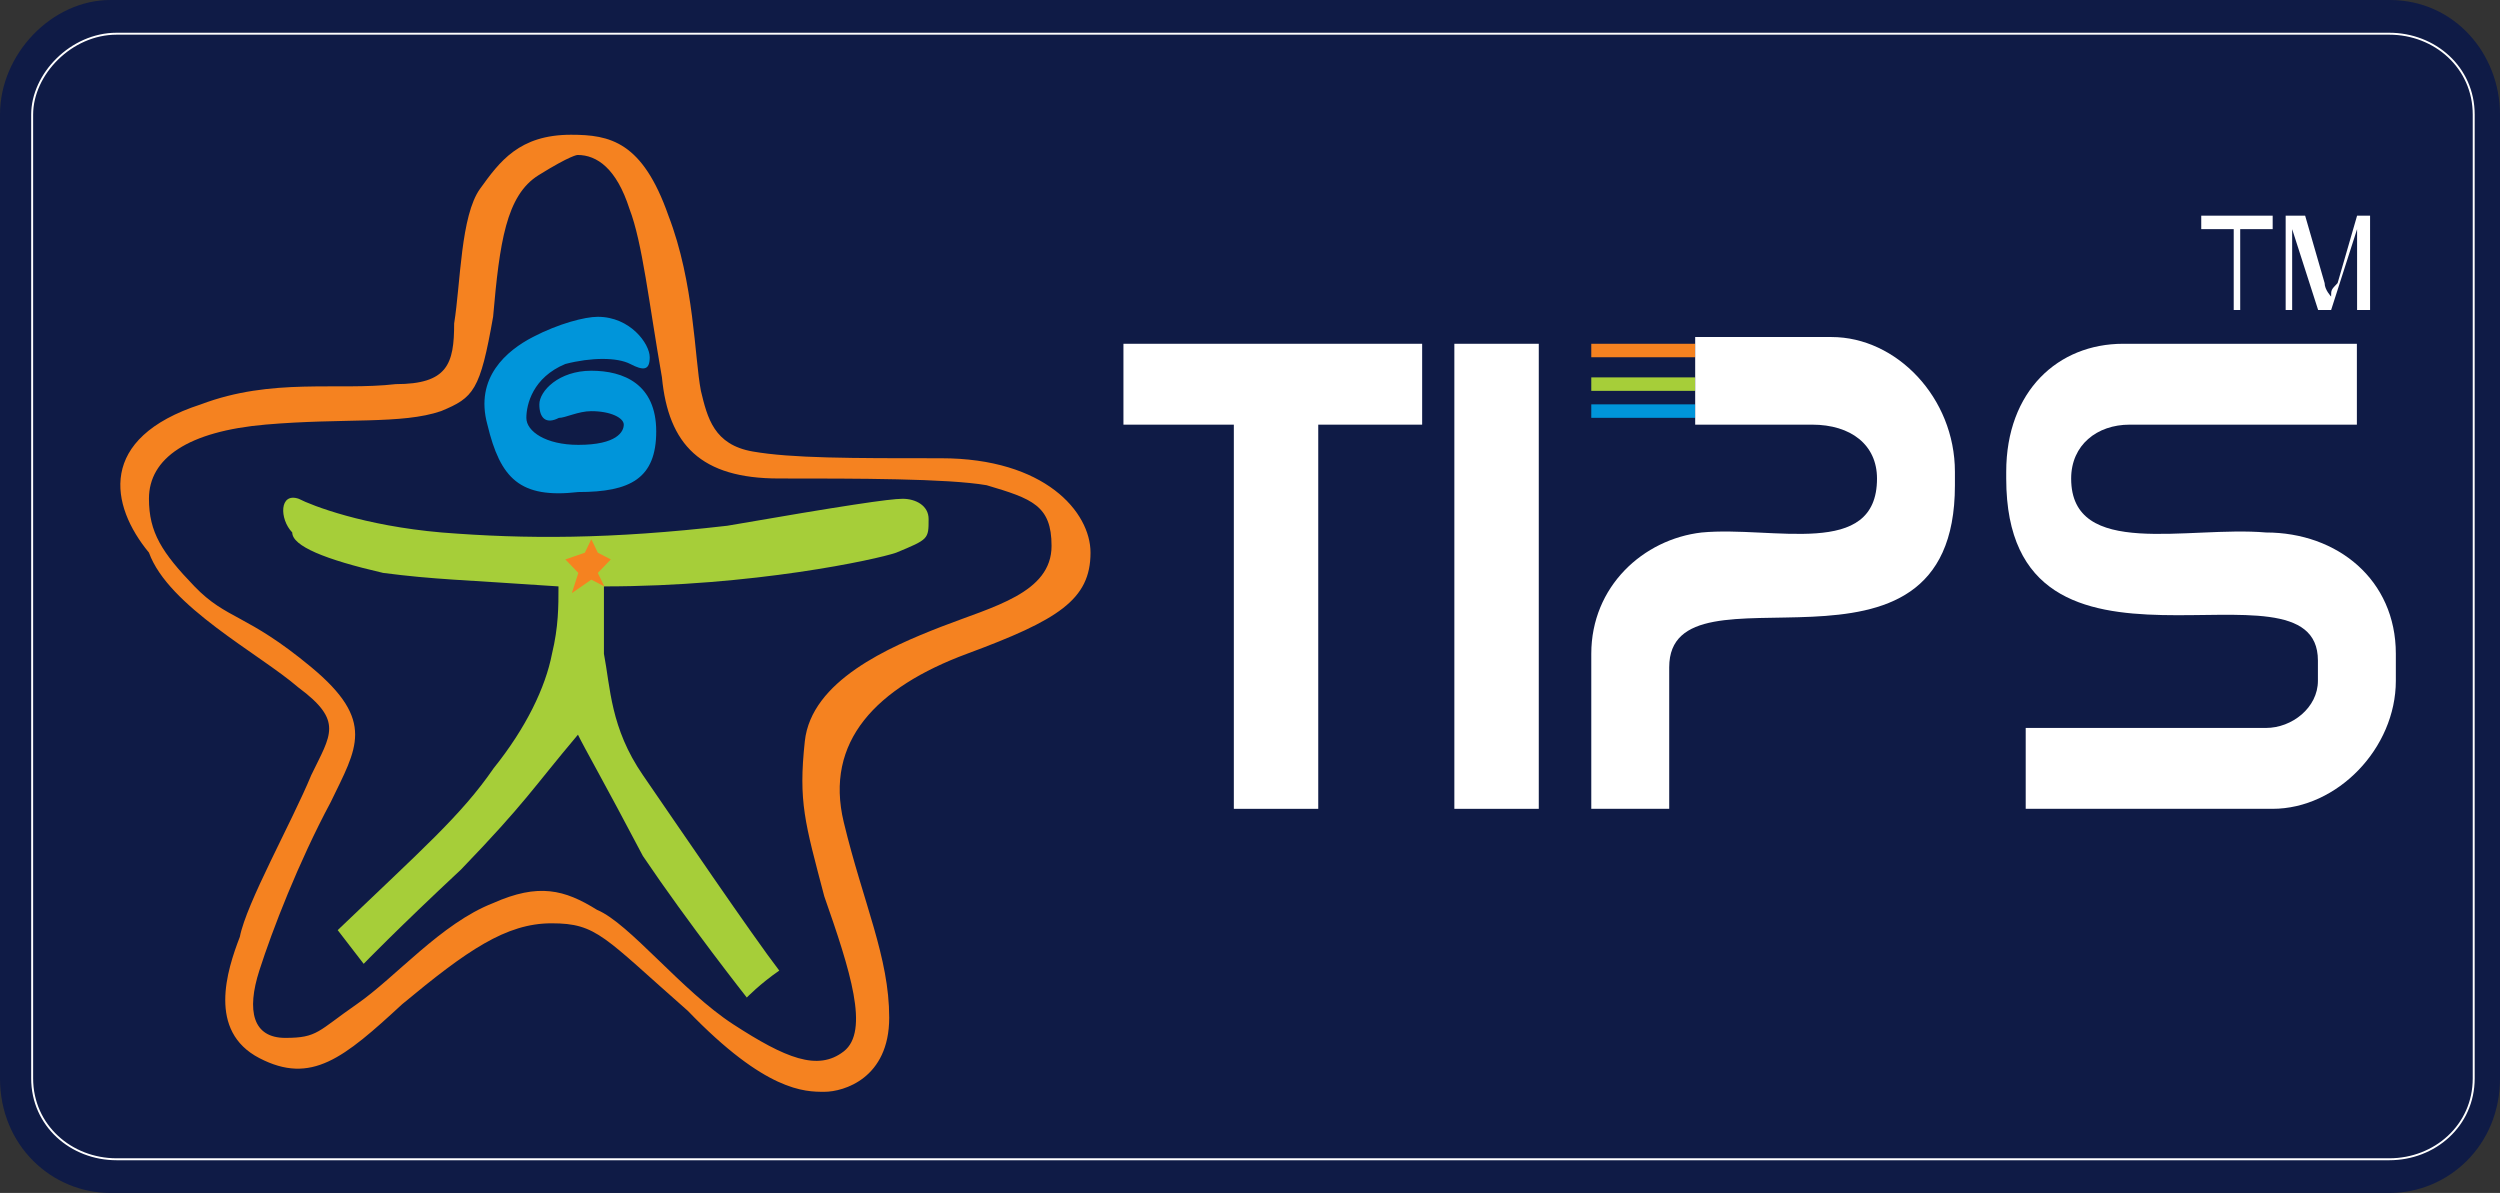 <svg width="241" height="115" viewBox="0 0 241 115" version="1.1" xmlns="http://www.w3.org/2000/svg" xmlns:xlink="http://www.w3.org/1999/xlink">
<rect x="0" y="0" width="241" height="115" fill="#333333" stroke="none"/>
<title>Tips big\</title>
<desc>Created using Figma</desc>
<g id="Canvas" transform="translate(-22612 -3589)">
<g id="Tips big\">
<g id="Vector">
<use xlink:href="#path0_fill" transform="translate(22612 3589)" fill="#0F1B46"/>
</g>
<g id="Vector">
<use xlink:href="#path1_stroke" transform="translate(22615.1 3592.25)" fill="#FFFFFF"/>
</g>
<g id="Vector">
<use xlink:href="#path2_fill" transform="translate(22765.4 3622.14)" fill="#F58220"/>
</g>
<g id="Vector">
<use xlink:href="#path2_fill" transform="translate(22765.4 3625.38)" fill="#A6CE39"/>
</g>
<g id="Vector">
<use xlink:href="#path3_fill" transform="translate(22765.4 3627.98)" fill="#0095DA"/>
</g>
<g id="Vector">
<use xlink:href="#path4_fill" transform="translate(22720.3 3622.14)" fill="#FFFFFF"/>
</g>
<g id="Vector">
<use xlink:href="#path5_fill" transform="translate(22752.2 3622.14)" fill="#FFFFFF"/>
</g>
<g id="Vector">
<use xlink:href="#path6_fill" transform="translate(22765.4 3621.49)" fill="#FFFFFF"/>
</g>
<g id="Vector">
<use xlink:href="#path7_fill" transform="translate(22805.4 3622.14)" fill="#FFFFFF"/>
</g>
<g id="Vector">
<use xlink:href="#path8_fill" transform="translate(22623.6 3601.99)" fill="#F58220"/>
</g>
<g id="Vector">
<use xlink:href="#path9_fill" transform="translate(22658.7 3619.54)" fill="#0095DA"/>
</g>
<g id="Vector">
<use xlink:href="#path10_fill" transform="translate(22639.3 3636.98)" fill="#A6CE39"/>
</g>
<g id="Vector">
<use xlink:href="#path11_fill" transform="translate(22666.5 3640.98)" fill="#F58220"/>
</g>
<g id="Vector">
<use xlink:href="#path12_fill" transform="translate(22824.2 3609.79)" fill="#FFFFFF"/>
</g>
</g>
</g>
<defs>
<path id="path0_fill" fill-rule="evenodd" d="M 10.642 0L 20.657 0L 220.343 0L 230.358 0C 236.618 0 241 5.198 241 11.045L 241 103.955C 241 110.452 235.992 115 230.358 115L 220.343 115L 21.283 115L 10.642 115C 5.008 115 0 110.452 0 103.955L 0 11.045C 0 5.198 5.008 0 10.642 0Z"/>
<path id="path1_stroke" d="M 1.80692e-14 7.797L -0.094 7.797L 1.80692e-14 7.797ZM 8.138 0.094L 227.229 0.094L 227.229 -0.094L 8.138 -0.094L 8.138 0.094ZM 227.229 0.094C 231.565 0.094 235.272 3.307 235.272 7.797L 235.46 7.797C 235.46 3.19 231.656 -0.094 227.229 -0.094L 227.229 0.094ZM 235.272 7.797L 235.272 100.706L 235.46 100.706L 235.46 7.797L 235.272 7.797ZM 235.272 100.706C 235.272 105.196 231.565 108.409 227.229 108.409L 227.229 108.597C 231.656 108.597 235.46 105.313 235.46 100.706L 235.272 100.706ZM 227.229 108.409L 8.138 108.409L 8.138 108.597L 227.229 108.597L 227.229 108.409ZM 8.138 108.409C 3.801 108.409 0.094 105.196 0.094 100.706L -0.094 100.706C -0.094 105.313 3.711 108.597 8.138 108.597L 8.138 108.409ZM 0.094 100.706L 0.094 7.797L -0.094 7.797L -0.094 100.706L 0.094 100.706ZM 0.094 7.797C 0.094 3.952 3.806 0.094 8.138 0.094L 8.138 -0.094C 3.705 -0.094 -0.094 3.845 -0.094 7.797L 0.094 7.797Z"/>
<path id="path2_fill" d="M 10.016 0L 0 0L 0 1.299L 10.016 1.299L 10.016 0Z"/>
<path id="path3_fill" d="M 10.016 0L 0 0L 0 1.299L 10.016 1.299L 10.016 0Z"/>
<path id="path4_fill" fill-rule="evenodd" d="M -4.7758e-06 7.797L 10.642 7.797L 10.642 44.831L 18.779 44.831L 18.779 7.797L 28.795 7.797L 28.795 -6.19619e-07L -4.7758e-06 -6.19619e-07L -4.7758e-06 7.797Z"/>
<path id="path5_fill" d="M 8.138 0L -2.3879e-06 0L -2.3879e-06 44.831L 8.138 44.831L 8.138 0Z"/>
<path id="path6_fill" fill-rule="evenodd" d="M 10.642 8.446L 21.283 8.446C 25.039 8.446 27.543 10.396 27.543 13.644C 27.543 21.441 17.527 18.192 10.642 18.842C 5.008 19.491 0 24.04 0 30.537L 0 45.48L 7.512 45.48L 7.512 31.836C 7.512 20.791 35.054 35.734 35.054 14.294L 35.054 12.994C 35.054 5.847 29.421 0 23.161 0L 10.016 0L 10.016 8.446L 10.642 8.446Z"/>
<path id="path7_fill" fill-rule="evenodd" d="M -2.3879e-06 12.345L -2.3879e-06 12.994C -2.3879e-06 35.734 30.047 19.491 30.047 30.537L 30.047 32.486C 30.047 35.085 27.543 37.034 25.039 37.034L 1.878 37.034L 1.878 44.831L 25.665 44.831C 31.925 44.831 37.559 38.983 37.559 32.486L 37.559 29.887C 37.559 22.74 31.925 18.192 25.039 18.192C 17.527 17.542 6.26 20.791 6.26 12.994C 6.26 9.746 8.764 7.797 11.893 7.797L 33.803 7.797L 33.803 -6.19619e-07L 11.268 -6.19619e-07C 5.008 -6.19619e-07 -2.3879e-06 4.548 -2.3879e-06 12.345Z"/>
<path id="path8_fill" fill-rule="evenodd" d="M 43.448 0C 47.203 0 50.333 0.65 52.837 7.797C 55.341 14.294 55.341 21.441 55.967 24.689C 56.593 27.288 57.219 29.887 60.975 30.537C 64.731 31.186 70.365 31.186 79.128 31.186C 89.144 31.186 93.526 36.384 93.526 40.282C 93.526 44.831 90.396 46.78 81.632 50.028C 72.868 53.277 67.861 58.475 69.739 66.271C 71.617 74.068 74.12 79.266 74.12 85.113C 74.12 90.96 69.739 92.26 67.861 92.26C 65.983 92.26 62.227 92.26 54.715 84.463C 46.578 77.316 45.952 76.017 41.57 76.017C 37.188 76.017 33.432 78.616 27.172 83.814C 21.539 89.011 18.409 91.61 13.401 89.011C 8.393 86.412 10.271 80.565 11.523 77.316C 12.149 74.068 16.531 66.271 18.409 61.723C 20.287 57.825 21.539 56.525 17.157 53.277C 13.401 50.028 4.637 45.48 2.759 40.282C -0.996 35.734 -2.248 29.237 7.767 25.989C 14.653 23.39 20.913 24.689 26.546 24.04C 31.554 24.04 32.18 22.09 32.18 18.192C 32.806 14.294 32.806 7.797 34.684 5.198C 36.562 2.599 38.44 0 43.448 0ZM 40.318 3.898C 37.188 5.847 36.562 10.396 35.936 17.542C 34.684 24.689 34.058 25.339 30.928 26.638C 27.172 27.938 21.539 27.288 14.027 27.938C 6.515 28.588 2.759 31.186 2.759 35.085C 2.759 38.333 4.011 40.282 7.141 43.531C 10.271 46.78 12.149 46.13 18.409 51.328C 24.669 56.525 22.791 59.124 20.287 64.322C 17.157 70.169 14.653 76.667 13.401 80.565C 12.149 84.463 12.775 87.062 15.905 87.062C 19.035 87.062 19.035 86.412 22.791 83.814C 26.546 81.215 30.928 76.017 35.936 74.068C 40.318 72.119 42.822 72.768 45.952 74.718C 49.081 76.017 54.089 82.514 59.097 85.763C 64.105 89.011 67.235 90.311 69.739 88.362C 72.243 86.412 70.365 80.565 67.861 73.418C 65.983 66.271 65.357 64.322 65.983 58.475C 66.609 52.627 74.12 49.379 79.128 47.429C 84.136 45.48 89.77 44.181 89.77 39.633C 89.77 35.734 87.892 35.085 83.51 33.785C 79.754 33.136 70.991 33.136 63.479 33.136C 55.967 33.136 52.837 29.887 52.211 23.39C 50.959 16.243 50.333 10.396 49.081 7.147C 47.83 3.249 45.952 1.949 44.074 1.949C 44.074 1.949 43.448 1.949 40.318 3.898Z"/>
<path id="path9_fill" fill-rule="evenodd" d="M 10.927 -1.23924e-06C 14.056 -1.23924e-06 15.934 2.599 15.934 3.898C 15.934 5.198 15.308 5.198 14.056 4.548C 12.805 3.898 10.301 3.898 7.797 4.548C 4.667 5.847 4.041 8.446 4.041 9.746C 4.041 11.045 5.919 12.345 9.049 12.345C 12.805 12.345 13.431 11.045 13.431 10.396C 13.431 9.746 12.178 9.096 10.301 9.096C 9.049 9.096 7.797 9.746 7.171 9.746C 5.919 10.396 5.293 9.746 5.293 8.446C 5.293 7.147 7.171 5.198 10.301 5.198C 13.431 5.198 16.56 6.497 16.56 11.045C 16.56 15.593 14.056 16.893 9.049 16.893C 3.415 17.542 1.537 15.593 0.285 10.396C -0.967 5.847 2.163 3.249 4.667 1.949C 7.171 0.65 9.675 -1.23924e-06 10.927 -1.23924e-06Z"/>
<path id="path10_fill" fill-rule="evenodd" d="M 62.218 2.052C 62.218 0.752 60.966 0.103 59.714 0.103C 58.462 0.103 54.08 0.752 42.813 2.701C 31.545 4.001 23.408 4.001 15.27 3.351C 7.758 2.701 2.75 0.752 1.498 0.103C -0.379 -0.547 -0.379 2.052 0.873 3.351C 0.873 4.651 4.002 5.95 9.636 7.249C 14.644 7.899 17.148 7.899 26.538 8.549C 26.538 10.498 26.538 12.447 25.912 15.046C 25.285 18.295 23.408 22.193 20.278 26.091C 17.148 30.639 13.392 33.888 5.254 41.684L 7.758 44.933C 7.758 44.933 10.888 41.684 17.148 35.837C 23.408 29.34 24.034 28.04 28.415 22.843C 29.041 24.142 30.919 27.391 34.675 34.538C 39.057 41.035 44.691 48.182 44.691 48.182C 44.691 48.182 45.943 46.882 47.821 45.583C 45.317 42.334 37.805 31.289 34.675 26.741C 31.545 22.193 31.545 18.295 30.919 15.046C 30.919 13.097 30.919 9.848 30.919 8.549C 45.317 8.549 57.21 5.95 59.088 5.3C 62.218 4.001 62.218 4.001 62.218 2.052Z"/>
<path id="path11_fill" fill-rule="evenodd" d="M -1.19395e-06 1.949L 1.878 1.299L 2.504 0L 3.13 1.299L 4.382 1.949L 3.13 3.249L 3.756 4.548L 2.504 3.898L 0.626 5.198L 1.252 3.249L -1.19395e-06 1.949Z"/>
<path id="path12_fill" fill-rule="evenodd" d="M 3.13 9.096L 3.13 1.299L 9.5516e-06 1.299L 9.5516e-06 3.09809e-07L 6.886 3.09809e-07L 6.886 1.299L 3.756 1.299L 3.756 9.096L 3.13 9.096L 3.13 9.096ZM 8.138 9.096L 8.138 3.09809e-07L 10.016 3.09809e-07L 11.893 6.497C 11.893 7.147 12.52 7.797 12.52 7.797C 12.52 7.147 12.52 7.147 13.146 6.497L 15.023 3.09809e-07L 16.275 3.09809e-07L 16.275 9.096L 15.023 9.096L 15.023 1.299L 12.52 9.096L 11.268 9.096L 8.764 1.299L 8.764 9.096L 8.138 9.096Z"/>
</defs>
</svg>
